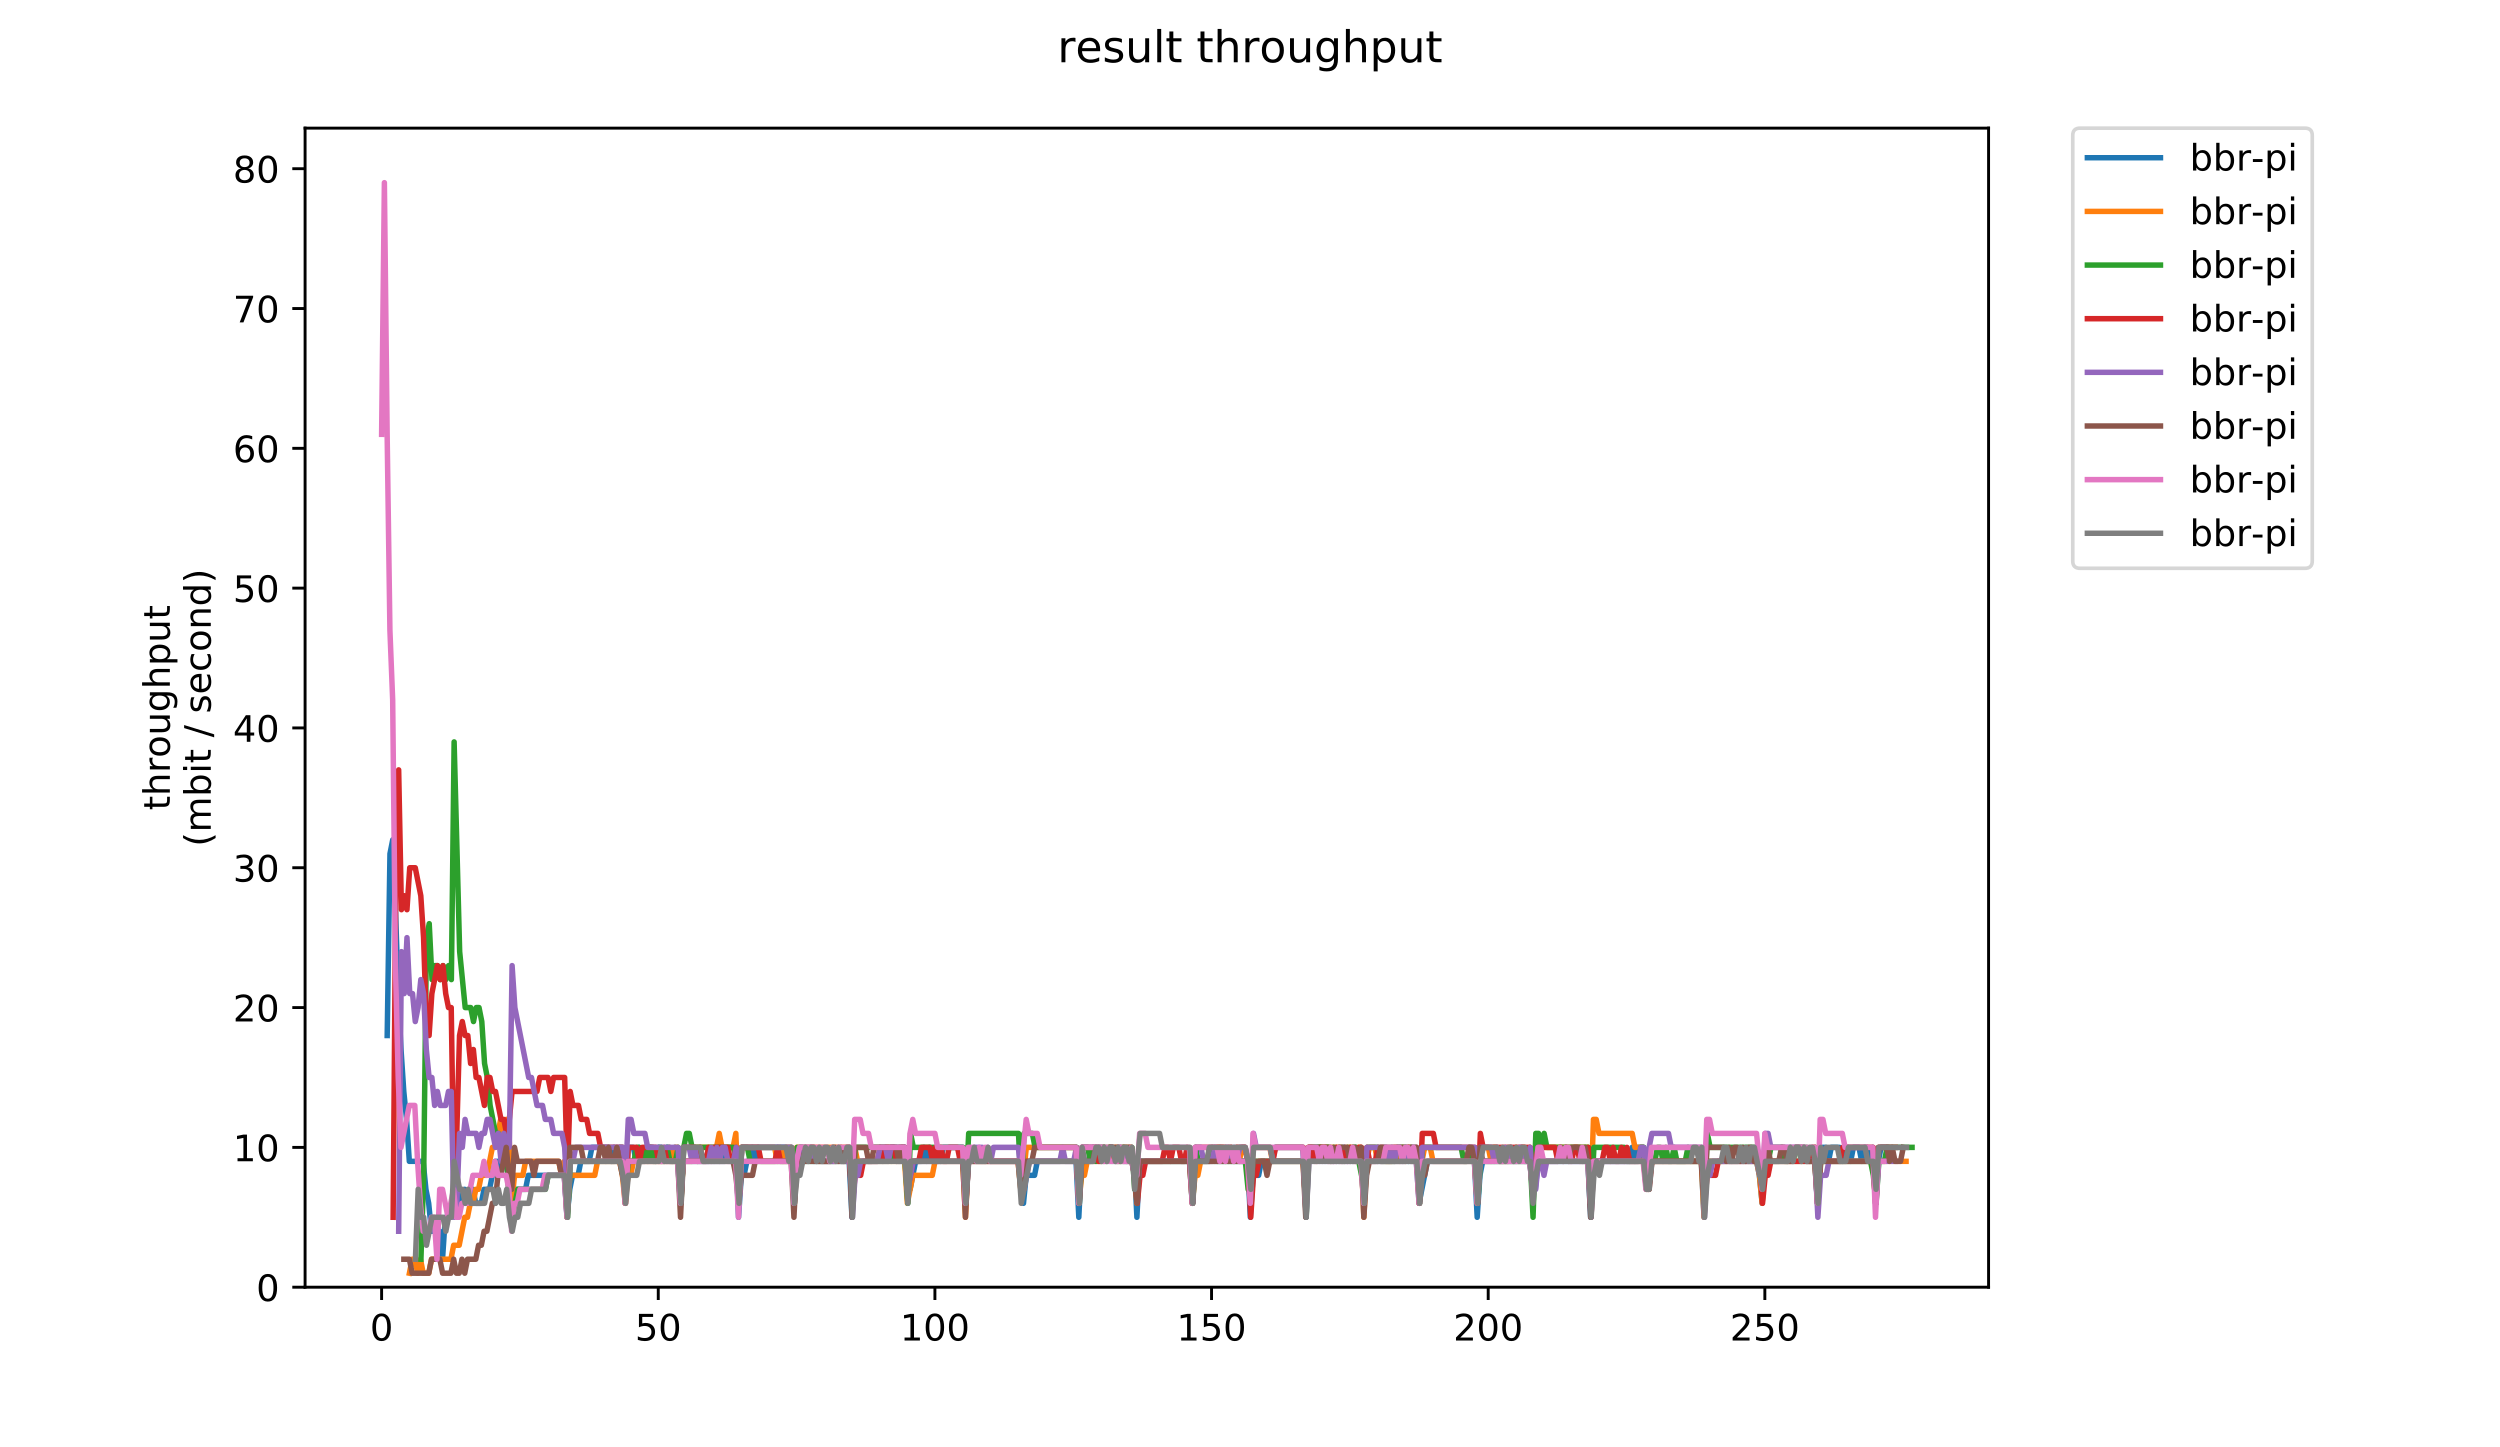 <?xml version="1.0" encoding="utf-8" standalone="no"?>
<!DOCTYPE svg PUBLIC "-//W3C//DTD SVG 1.1//EN"
  "http://www.w3.org/Graphics/SVG/1.1/DTD/svg11.dtd">
<!-- Created with matplotlib (https://matplotlib.org/) -->
<svg height="396pt" version="1.1" viewBox="0 0 684 396" width="684pt" xmlns="http://www.w3.org/2000/svg" xmlns:xlink="http://www.w3.org/1999/xlink">
 <defs>
  <style type="text/css">
*{stroke-linecap:butt;stroke-linejoin:round;}
  </style>
 </defs>
 <g id="figure_1">
  <g id="patch_1">
   <path d="M 0 396 
L 684 396 
L 684 0 
L 0 0 
z
" style="fill:#ffffff;"/>
  </g>
  <g id="axes_1">
   <g id="patch_2">
    <path d="M 83.472 352.174 
L 544.074 352.174 
L 544.074 35.062 
L 83.472 35.062 
z
" style="fill:#ffffff;"/>
   </g>
   <g id="matplotlib.axis_1">
    <g id="xtick_1">
     <g id="line2d_1">
      <defs>
       <path d="M 0 0 
L 0 3.5 
" id="m9fdf6b0bae" style="stroke:#000000;stroke-width:0.8;"/>
      </defs>
      <g>
       <use style="stroke:#000000;stroke-width:0.8;" x="104.409" xlink:href="#m9fdf6b0bae" y="352.174"/>
      </g>
     </g>
     <g id="text_1">
      <!-- 0 -->
      <defs>
       <path d="M 31.781 66.406 
Q 24.172 66.406 20.328 58.906 
Q 16.5 51.422 16.5 36.375 
Q 16.5 21.391 20.328 13.891 
Q 24.172 6.391 31.781 6.391 
Q 39.453 6.391 43.281 13.891 
Q 47.125 21.391 47.125 36.375 
Q 47.125 51.422 43.281 58.906 
Q 39.453 66.406 31.781 66.406 
z
M 31.781 74.219 
Q 44.047 74.219 50.516 64.516 
Q 56.984 54.828 56.984 36.375 
Q 56.984 17.969 50.516 8.266 
Q 44.047 -1.422 31.781 -1.422 
Q 19.531 -1.422 13.062 8.266 
Q 6.594 17.969 6.594 36.375 
Q 6.594 54.828 13.062 64.516 
Q 19.531 74.219 31.781 74.219 
z
" id="DejaVuSans-48"/>
      </defs>
      <g transform="translate(101.228 366.773)scale(0.1 -0.1)">
       <use xlink:href="#DejaVuSans-48"/>
      </g>
     </g>
    </g>
    <g id="xtick_2">
     <g id="line2d_2">
      <g>
       <use style="stroke:#000000;stroke-width:0.8;" x="180.099" xlink:href="#m9fdf6b0bae" y="352.174"/>
      </g>
     </g>
     <g id="text_2">
      <!-- 50 -->
      <defs>
       <path d="M 10.797 72.906 
L 49.516 72.906 
L 49.516 64.594 
L 19.828 64.594 
L 19.828 46.734 
Q 21.969 47.469 24.109 47.828 
Q 26.266 48.188 28.422 48.188 
Q 40.625 48.188 47.75 41.5 
Q 54.891 34.812 54.891 23.391 
Q 54.891 11.625 47.562 5.094 
Q 40.234 -1.422 26.906 -1.422 
Q 22.312 -1.422 17.547 -0.641 
Q 12.797 0.141 7.719 1.703 
L 7.719 11.625 
Q 12.109 9.234 16.797 8.062 
Q 21.484 6.891 26.703 6.891 
Q 35.156 6.891 40.078 11.328 
Q 45.016 15.766 45.016 23.391 
Q 45.016 31 40.078 35.438 
Q 35.156 39.891 26.703 39.891 
Q 22.75 39.891 18.812 39.016 
Q 14.891 38.141 10.797 36.281 
z
" id="DejaVuSans-53"/>
      </defs>
      <g transform="translate(173.737 366.773)scale(0.1 -0.1)">
       <use xlink:href="#DejaVuSans-53"/>
       <use x="63.623" xlink:href="#DejaVuSans-48"/>
      </g>
     </g>
    </g>
    <g id="xtick_3">
     <g id="line2d_3">
      <g>
       <use style="stroke:#000000;stroke-width:0.8;" x="255.79" xlink:href="#m9fdf6b0bae" y="352.174"/>
      </g>
     </g>
     <g id="text_3">
      <!-- 100 -->
      <defs>
       <path d="M 12.406 8.297 
L 28.516 8.297 
L 28.516 63.922 
L 10.984 60.406 
L 10.984 69.391 
L 28.422 72.906 
L 38.281 72.906 
L 38.281 8.297 
L 54.391 8.297 
L 54.391 0 
L 12.406 0 
z
" id="DejaVuSans-49"/>
      </defs>
      <g transform="translate(246.246 366.773)scale(0.1 -0.1)">
       <use xlink:href="#DejaVuSans-49"/>
       <use x="63.623" xlink:href="#DejaVuSans-48"/>
       <use x="127.246" xlink:href="#DejaVuSans-48"/>
      </g>
     </g>
    </g>
    <g id="xtick_4">
     <g id="line2d_4">
      <g>
       <use style="stroke:#000000;stroke-width:0.8;" x="331.48" xlink:href="#m9fdf6b0bae" y="352.174"/>
      </g>
     </g>
     <g id="text_4">
      <!-- 150 -->
      <g transform="translate(321.936 366.773)scale(0.1 -0.1)">
       <use xlink:href="#DejaVuSans-49"/>
       <use x="63.623" xlink:href="#DejaVuSans-53"/>
       <use x="127.246" xlink:href="#DejaVuSans-48"/>
      </g>
     </g>
    </g>
    <g id="xtick_5">
     <g id="line2d_5">
      <g>
       <use style="stroke:#000000;stroke-width:0.8;" x="407.171" xlink:href="#m9fdf6b0bae" y="352.174"/>
      </g>
     </g>
     <g id="text_5">
      <!-- 200 -->
      <defs>
       <path d="M 19.188 8.297 
L 53.609 8.297 
L 53.609 0 
L 7.328 0 
L 7.328 8.297 
Q 12.938 14.109 22.625 23.891 
Q 32.328 33.688 34.812 36.531 
Q 39.547 41.844 41.422 45.531 
Q 43.312 49.219 43.312 52.781 
Q 43.312 58.594 39.234 62.25 
Q 35.156 65.922 28.609 65.922 
Q 23.969 65.922 18.812 64.312 
Q 13.672 62.703 7.812 59.422 
L 7.812 69.391 
Q 13.766 71.781 18.938 73 
Q 24.125 74.219 28.422 74.219 
Q 39.75 74.219 46.484 68.547 
Q 53.219 62.891 53.219 53.422 
Q 53.219 48.922 51.531 44.891 
Q 49.859 40.875 45.406 35.406 
Q 44.188 33.984 37.641 27.219 
Q 31.109 20.453 19.188 8.297 
z
" id="DejaVuSans-50"/>
      </defs>
      <g transform="translate(397.627 366.773)scale(0.1 -0.1)">
       <use xlink:href="#DejaVuSans-50"/>
       <use x="63.623" xlink:href="#DejaVuSans-48"/>
       <use x="127.246" xlink:href="#DejaVuSans-48"/>
      </g>
     </g>
    </g>
    <g id="xtick_6">
     <g id="line2d_6">
      <g>
       <use style="stroke:#000000;stroke-width:0.8;" x="482.861" xlink:href="#m9fdf6b0bae" y="352.174"/>
      </g>
     </g>
     <g id="text_6">
      <!-- 250 -->
      <g transform="translate(473.317 366.773)scale(0.1 -0.1)">
       <use xlink:href="#DejaVuSans-50"/>
       <use x="63.623" xlink:href="#DejaVuSans-53"/>
       <use x="127.246" xlink:href="#DejaVuSans-48"/>
      </g>
     </g>
    </g>
   </g>
   <g id="matplotlib.axis_2">
    <g id="ytick_1">
     <g id="line2d_7">
      <defs>
       <path d="M 0 0 
L -3.5 0 
" id="m2f2de72c86" style="stroke:#000000;stroke-width:0.8;"/>
      </defs>
      <g>
       <use style="stroke:#000000;stroke-width:0.8;" x="83.472" xlink:href="#m2f2de72c86" y="352.174"/>
      </g>
     </g>
     <g id="text_7">
      <!-- 0 -->
      <g transform="translate(70.11 355.973)scale(0.1 -0.1)">
       <use xlink:href="#DejaVuSans-48"/>
      </g>
     </g>
    </g>
    <g id="ytick_2">
     <g id="line2d_8">
      <g>
       <use style="stroke:#000000;stroke-width:0.8;" x="83.472" xlink:href="#m2f2de72c86" y="313.922"/>
      </g>
     </g>
     <g id="text_8">
      <!-- 10 -->
      <g transform="translate(63.747 317.721)scale(0.1 -0.1)">
       <use xlink:href="#DejaVuSans-49"/>
       <use x="63.623" xlink:href="#DejaVuSans-48"/>
      </g>
     </g>
    </g>
    <g id="ytick_3">
     <g id="line2d_9">
      <g>
       <use style="stroke:#000000;stroke-width:0.8;" x="83.472" xlink:href="#m2f2de72c86" y="275.67"/>
      </g>
     </g>
     <g id="text_9">
      <!-- 20 -->
      <g transform="translate(63.747 279.469)scale(0.1 -0.1)">
       <use xlink:href="#DejaVuSans-50"/>
       <use x="63.623" xlink:href="#DejaVuSans-48"/>
      </g>
     </g>
    </g>
    <g id="ytick_4">
     <g id="line2d_10">
      <g>
       <use style="stroke:#000000;stroke-width:0.8;" x="83.472" xlink:href="#m2f2de72c86" y="237.417"/>
      </g>
     </g>
     <g id="text_10">
      <!-- 30 -->
      <defs>
       <path d="M 40.578 39.312 
Q 47.656 37.797 51.625 33 
Q 55.609 28.219 55.609 21.188 
Q 55.609 10.406 48.188 4.484 
Q 40.766 -1.422 27.094 -1.422 
Q 22.516 -1.422 17.656 -0.516 
Q 12.797 0.391 7.625 2.203 
L 7.625 11.719 
Q 11.719 9.328 16.594 8.109 
Q 21.484 6.891 26.812 6.891 
Q 36.078 6.891 40.938 10.547 
Q 45.797 14.203 45.797 21.188 
Q 45.797 27.641 41.281 31.266 
Q 36.766 34.906 28.719 34.906 
L 20.219 34.906 
L 20.219 43.016 
L 29.109 43.016 
Q 36.375 43.016 40.234 45.922 
Q 44.094 48.828 44.094 54.297 
Q 44.094 59.906 40.109 62.906 
Q 36.141 65.922 28.719 65.922 
Q 24.656 65.922 20.016 65.031 
Q 15.375 64.156 9.812 62.312 
L 9.812 71.094 
Q 15.438 72.656 20.344 73.438 
Q 25.25 74.219 29.594 74.219 
Q 40.828 74.219 47.359 69.109 
Q 53.906 64.016 53.906 55.328 
Q 53.906 49.266 50.438 45.094 
Q 46.969 40.922 40.578 39.312 
z
" id="DejaVuSans-51"/>
      </defs>
      <g transform="translate(63.747 241.216)scale(0.1 -0.1)">
       <use xlink:href="#DejaVuSans-51"/>
       <use x="63.623" xlink:href="#DejaVuSans-48"/>
      </g>
     </g>
    </g>
    <g id="ytick_5">
     <g id="line2d_11">
      <g>
       <use style="stroke:#000000;stroke-width:0.8;" x="83.472" xlink:href="#m2f2de72c86" y="199.165"/>
      </g>
     </g>
     <g id="text_11">
      <!-- 40 -->
      <defs>
       <path d="M 37.797 64.312 
L 12.891 25.391 
L 37.797 25.391 
z
M 35.203 72.906 
L 47.609 72.906 
L 47.609 25.391 
L 58.016 25.391 
L 58.016 17.188 
L 47.609 17.188 
L 47.609 0 
L 37.797 0 
L 37.797 17.188 
L 4.891 17.188 
L 4.891 26.703 
z
" id="DejaVuSans-52"/>
      </defs>
      <g transform="translate(63.747 202.964)scale(0.1 -0.1)">
       <use xlink:href="#DejaVuSans-52"/>
       <use x="63.623" xlink:href="#DejaVuSans-48"/>
      </g>
     </g>
    </g>
    <g id="ytick_6">
     <g id="line2d_12">
      <g>
       <use style="stroke:#000000;stroke-width:0.8;" x="83.472" xlink:href="#m2f2de72c86" y="160.913"/>
      </g>
     </g>
     <g id="text_12">
      <!-- 50 -->
      <g transform="translate(63.747 164.712)scale(0.1 -0.1)">
       <use xlink:href="#DejaVuSans-53"/>
       <use x="63.623" xlink:href="#DejaVuSans-48"/>
      </g>
     </g>
    </g>
    <g id="ytick_7">
     <g id="line2d_13">
      <g>
       <use style="stroke:#000000;stroke-width:0.8;" x="83.472" xlink:href="#m2f2de72c86" y="122.66"/>
      </g>
     </g>
     <g id="text_13">
      <!-- 60 -->
      <defs>
       <path d="M 33.016 40.375 
Q 26.375 40.375 22.484 35.828 
Q 18.609 31.297 18.609 23.391 
Q 18.609 15.531 22.484 10.953 
Q 26.375 6.391 33.016 6.391 
Q 39.656 6.391 43.531 10.953 
Q 47.406 15.531 47.406 23.391 
Q 47.406 31.297 43.531 35.828 
Q 39.656 40.375 33.016 40.375 
z
M 52.594 71.297 
L 52.594 62.312 
Q 48.875 64.062 45.094 64.984 
Q 41.312 65.922 37.594 65.922 
Q 27.828 65.922 22.672 59.328 
Q 17.531 52.734 16.797 39.406 
Q 19.672 43.656 24.016 45.922 
Q 28.375 48.188 33.594 48.188 
Q 44.578 48.188 50.953 41.516 
Q 57.328 34.859 57.328 23.391 
Q 57.328 12.156 50.688 5.359 
Q 44.047 -1.422 33.016 -1.422 
Q 20.359 -1.422 13.672 8.266 
Q 6.984 17.969 6.984 36.375 
Q 6.984 53.656 15.188 63.938 
Q 23.391 74.219 37.203 74.219 
Q 40.922 74.219 44.703 73.484 
Q 48.484 72.75 52.594 71.297 
z
" id="DejaVuSans-54"/>
      </defs>
      <g transform="translate(63.747 126.46)scale(0.1 -0.1)">
       <use xlink:href="#DejaVuSans-54"/>
       <use x="63.623" xlink:href="#DejaVuSans-48"/>
      </g>
     </g>
    </g>
    <g id="ytick_8">
     <g id="line2d_14">
      <g>
       <use style="stroke:#000000;stroke-width:0.8;" x="83.472" xlink:href="#m2f2de72c86" y="84.408"/>
      </g>
     </g>
     <g id="text_14">
      <!-- 70 -->
      <defs>
       <path d="M 8.203 72.906 
L 55.078 72.906 
L 55.078 68.703 
L 28.609 0 
L 18.312 0 
L 43.219 64.594 
L 8.203 64.594 
z
" id="DejaVuSans-55"/>
      </defs>
      <g transform="translate(63.747 88.207)scale(0.1 -0.1)">
       <use xlink:href="#DejaVuSans-55"/>
       <use x="63.623" xlink:href="#DejaVuSans-48"/>
      </g>
     </g>
    </g>
    <g id="ytick_9">
     <g id="line2d_15">
      <g>
       <use style="stroke:#000000;stroke-width:0.8;" x="83.472" xlink:href="#m2f2de72c86" y="46.156"/>
      </g>
     </g>
     <g id="text_15">
      <!-- 80 -->
      <defs>
       <path d="M 31.781 34.625 
Q 24.75 34.625 20.719 30.859 
Q 16.703 27.094 16.703 20.516 
Q 16.703 13.922 20.719 10.156 
Q 24.75 6.391 31.781 6.391 
Q 38.812 6.391 42.859 10.172 
Q 46.922 13.969 46.922 20.516 
Q 46.922 27.094 42.891 30.859 
Q 38.875 34.625 31.781 34.625 
z
M 21.922 38.812 
Q 15.578 40.375 12.031 44.719 
Q 8.5 49.078 8.5 55.328 
Q 8.5 64.062 14.719 69.141 
Q 20.953 74.219 31.781 74.219 
Q 42.672 74.219 48.875 69.141 
Q 55.078 64.062 55.078 55.328 
Q 55.078 49.078 51.531 44.719 
Q 48 40.375 41.703 38.812 
Q 48.828 37.156 52.797 32.312 
Q 56.781 27.484 56.781 20.516 
Q 56.781 9.906 50.312 4.234 
Q 43.844 -1.422 31.781 -1.422 
Q 19.734 -1.422 13.25 4.234 
Q 6.781 9.906 6.781 20.516 
Q 6.781 27.484 10.781 32.312 
Q 14.797 37.156 21.922 38.812 
z
M 18.312 54.391 
Q 18.312 48.734 21.844 45.562 
Q 25.391 42.391 31.781 42.391 
Q 38.141 42.391 41.719 45.562 
Q 45.312 48.734 45.312 54.391 
Q 45.312 60.062 41.719 63.234 
Q 38.141 66.406 31.781 66.406 
Q 25.391 66.406 21.844 63.234 
Q 18.312 60.062 18.312 54.391 
z
" id="DejaVuSans-56"/>
      </defs>
      <g transform="translate(63.747 49.955)scale(0.1 -0.1)">
       <use xlink:href="#DejaVuSans-56"/>
       <use x="63.623" xlink:href="#DejaVuSans-48"/>
      </g>
     </g>
    </g>
    <g id="text_16">
     <!-- throughput -->
     <defs>
      <path d="M 18.312 70.219 
L 18.312 54.688 
L 36.812 54.688 
L 36.812 47.703 
L 18.312 47.703 
L 18.312 18.016 
Q 18.312 11.328 20.141 9.422 
Q 21.969 7.516 27.594 7.516 
L 36.812 7.516 
L 36.812 0 
L 27.594 0 
Q 17.188 0 13.234 3.875 
Q 9.281 7.766 9.281 18.016 
L 9.281 47.703 
L 2.688 47.703 
L 2.688 54.688 
L 9.281 54.688 
L 9.281 70.219 
z
" id="DejaVuSans-116"/>
      <path d="M 54.891 33.016 
L 54.891 0 
L 45.906 0 
L 45.906 32.719 
Q 45.906 40.484 42.875 44.328 
Q 39.844 48.188 33.797 48.188 
Q 26.516 48.188 22.312 43.547 
Q 18.109 38.922 18.109 30.906 
L 18.109 0 
L 9.078 0 
L 9.078 75.984 
L 18.109 75.984 
L 18.109 46.188 
Q 21.344 51.125 25.703 53.562 
Q 30.078 56 35.797 56 
Q 45.219 56 50.047 50.172 
Q 54.891 44.344 54.891 33.016 
z
" id="DejaVuSans-104"/>
      <path d="M 41.109 46.297 
Q 39.594 47.172 37.812 47.578 
Q 36.031 48 33.891 48 
Q 26.266 48 22.188 43.047 
Q 18.109 38.094 18.109 28.812 
L 18.109 0 
L 9.078 0 
L 9.078 54.688 
L 18.109 54.688 
L 18.109 46.188 
Q 20.953 51.172 25.484 53.578 
Q 30.031 56 36.531 56 
Q 37.453 56 38.578 55.875 
Q 39.703 55.766 41.062 55.516 
z
" id="DejaVuSans-114"/>
      <path d="M 30.609 48.391 
Q 23.391 48.391 19.188 42.75 
Q 14.984 37.109 14.984 27.297 
Q 14.984 17.484 19.156 11.844 
Q 23.344 6.203 30.609 6.203 
Q 37.797 6.203 41.984 11.859 
Q 46.188 17.531 46.188 27.297 
Q 46.188 37.016 41.984 42.703 
Q 37.797 48.391 30.609 48.391 
z
M 30.609 56 
Q 42.328 56 49.016 48.375 
Q 55.719 40.766 55.719 27.297 
Q 55.719 13.875 49.016 6.219 
Q 42.328 -1.422 30.609 -1.422 
Q 18.844 -1.422 12.172 6.219 
Q 5.516 13.875 5.516 27.297 
Q 5.516 40.766 12.172 48.375 
Q 18.844 56 30.609 56 
z
" id="DejaVuSans-111"/>
      <path d="M 8.5 21.578 
L 8.5 54.688 
L 17.484 54.688 
L 17.484 21.922 
Q 17.484 14.156 20.5 10.266 
Q 23.531 6.391 29.594 6.391 
Q 36.859 6.391 41.078 11.031 
Q 45.312 15.672 45.312 23.688 
L 45.312 54.688 
L 54.297 54.688 
L 54.297 0 
L 45.312 0 
L 45.312 8.406 
Q 42.047 3.422 37.719 1 
Q 33.406 -1.422 27.688 -1.422 
Q 18.266 -1.422 13.375 4.438 
Q 8.5 10.297 8.5 21.578 
z
M 31.109 56 
z
" id="DejaVuSans-117"/>
      <path d="M 45.406 27.984 
Q 45.406 37.75 41.375 43.109 
Q 37.359 48.484 30.078 48.484 
Q 22.859 48.484 18.828 43.109 
Q 14.797 37.75 14.797 27.984 
Q 14.797 18.266 18.828 12.891 
Q 22.859 7.516 30.078 7.516 
Q 37.359 7.516 41.375 12.891 
Q 45.406 18.266 45.406 27.984 
z
M 54.391 6.781 
Q 54.391 -7.172 48.188 -13.984 
Q 42 -20.797 29.203 -20.797 
Q 24.469 -20.797 20.266 -20.094 
Q 16.062 -19.391 12.109 -17.922 
L 12.109 -9.188 
Q 16.062 -11.328 19.922 -12.344 
Q 23.781 -13.375 27.781 -13.375 
Q 36.625 -13.375 41.016 -8.766 
Q 45.406 -4.156 45.406 5.172 
L 45.406 9.625 
Q 42.625 4.781 38.281 2.391 
Q 33.938 0 27.875 0 
Q 17.828 0 11.672 7.656 
Q 5.516 15.328 5.516 27.984 
Q 5.516 40.672 11.672 48.328 
Q 17.828 56 27.875 56 
Q 33.938 56 38.281 53.609 
Q 42.625 51.219 45.406 46.391 
L 45.406 54.688 
L 54.391 54.688 
z
" id="DejaVuSans-103"/>
      <path d="M 18.109 8.203 
L 18.109 -20.797 
L 9.078 -20.797 
L 9.078 54.688 
L 18.109 54.688 
L 18.109 46.391 
Q 20.953 51.266 25.266 53.625 
Q 29.594 56 35.594 56 
Q 45.562 56 51.781 48.094 
Q 58.016 40.188 58.016 27.297 
Q 58.016 14.406 51.781 6.484 
Q 45.562 -1.422 35.594 -1.422 
Q 29.594 -1.422 25.266 0.953 
Q 20.953 3.328 18.109 8.203 
z
M 48.688 27.297 
Q 48.688 37.203 44.609 42.844 
Q 40.531 48.484 33.406 48.484 
Q 26.266 48.484 22.188 42.844 
Q 18.109 37.203 18.109 27.297 
Q 18.109 17.391 22.188 11.75 
Q 26.266 6.109 33.406 6.109 
Q 40.531 6.109 44.609 11.75 
Q 48.688 17.391 48.688 27.297 
z
" id="DejaVuSans-112"/>
     </defs>
     <g transform="translate(46.47 221.675)rotate(-90)scale(0.1 -0.1)">
      <use xlink:href="#DejaVuSans-116"/>
      <use x="39.209" xlink:href="#DejaVuSans-104"/>
      <use x="102.588" xlink:href="#DejaVuSans-114"/>
      <use x="143.67" xlink:href="#DejaVuSans-111"/>
      <use x="204.852" xlink:href="#DejaVuSans-117"/>
      <use x="268.23" xlink:href="#DejaVuSans-103"/>
      <use x="331.707" xlink:href="#DejaVuSans-104"/>
      <use x="395.086" xlink:href="#DejaVuSans-112"/>
      <use x="458.562" xlink:href="#DejaVuSans-117"/>
      <use x="521.941" xlink:href="#DejaVuSans-116"/>
     </g>
     <!-- (mbit / second) -->
     <defs>
      <path d="M 31 75.875 
Q 24.469 64.656 21.281 53.656 
Q 18.109 42.672 18.109 31.391 
Q 18.109 20.125 21.312 9.062 
Q 24.516 -2 31 -13.188 
L 23.188 -13.188 
Q 15.875 -1.703 12.234 9.375 
Q 8.594 20.453 8.594 31.391 
Q 8.594 42.281 12.203 53.312 
Q 15.828 64.359 23.188 75.875 
z
" id="DejaVuSans-40"/>
      <path d="M 52 44.188 
Q 55.375 50.25 60.062 53.125 
Q 64.75 56 71.094 56 
Q 79.641 56 84.281 50.016 
Q 88.922 44.047 88.922 33.016 
L 88.922 0 
L 79.891 0 
L 79.891 32.719 
Q 79.891 40.578 77.094 44.375 
Q 74.312 48.188 68.609 48.188 
Q 61.625 48.188 57.562 43.547 
Q 53.516 38.922 53.516 30.906 
L 53.516 0 
L 44.484 0 
L 44.484 32.719 
Q 44.484 40.625 41.703 44.406 
Q 38.922 48.188 33.109 48.188 
Q 26.219 48.188 22.156 43.531 
Q 18.109 38.875 18.109 30.906 
L 18.109 0 
L 9.078 0 
L 9.078 54.688 
L 18.109 54.688 
L 18.109 46.188 
Q 21.188 51.219 25.484 53.609 
Q 29.781 56 35.688 56 
Q 41.656 56 45.828 52.969 
Q 50 49.953 52 44.188 
z
" id="DejaVuSans-109"/>
      <path d="M 48.688 27.297 
Q 48.688 37.203 44.609 42.844 
Q 40.531 48.484 33.406 48.484 
Q 26.266 48.484 22.188 42.844 
Q 18.109 37.203 18.109 27.297 
Q 18.109 17.391 22.188 11.75 
Q 26.266 6.109 33.406 6.109 
Q 40.531 6.109 44.609 11.75 
Q 48.688 17.391 48.688 27.297 
z
M 18.109 46.391 
Q 20.953 51.266 25.266 53.625 
Q 29.594 56 35.594 56 
Q 45.562 56 51.781 48.094 
Q 58.016 40.188 58.016 27.297 
Q 58.016 14.406 51.781 6.484 
Q 45.562 -1.422 35.594 -1.422 
Q 29.594 -1.422 25.266 0.953 
Q 20.953 3.328 18.109 8.203 
L 18.109 0 
L 9.078 0 
L 9.078 75.984 
L 18.109 75.984 
z
" id="DejaVuSans-98"/>
      <path d="M 9.422 54.688 
L 18.406 54.688 
L 18.406 0 
L 9.422 0 
z
M 9.422 75.984 
L 18.406 75.984 
L 18.406 64.594 
L 9.422 64.594 
z
" id="DejaVuSans-105"/>
      <path id="DejaVuSans-32"/>
      <path d="M 25.391 72.906 
L 33.688 72.906 
L 8.297 -9.281 
L 0 -9.281 
z
" id="DejaVuSans-47"/>
      <path d="M 44.281 53.078 
L 44.281 44.578 
Q 40.484 46.531 36.375 47.5 
Q 32.281 48.484 27.875 48.484 
Q 21.188 48.484 17.844 46.438 
Q 14.5 44.391 14.5 40.281 
Q 14.5 37.156 16.891 35.375 
Q 19.281 33.594 26.516 31.984 
L 29.594 31.297 
Q 39.156 29.25 43.188 25.516 
Q 47.219 21.781 47.219 15.094 
Q 47.219 7.469 41.188 3.016 
Q 35.156 -1.422 24.609 -1.422 
Q 20.219 -1.422 15.453 -0.562 
Q 10.688 0.297 5.422 2 
L 5.422 11.281 
Q 10.406 8.688 15.234 7.391 
Q 20.062 6.109 24.812 6.109 
Q 31.156 6.109 34.562 8.281 
Q 37.984 10.453 37.984 14.406 
Q 37.984 18.062 35.516 20.016 
Q 33.062 21.969 24.703 23.781 
L 21.578 24.516 
Q 13.234 26.266 9.516 29.906 
Q 5.812 33.547 5.812 39.891 
Q 5.812 47.609 11.281 51.797 
Q 16.75 56 26.812 56 
Q 31.781 56 36.172 55.266 
Q 40.578 54.547 44.281 53.078 
z
" id="DejaVuSans-115"/>
      <path d="M 56.203 29.594 
L 56.203 25.203 
L 14.891 25.203 
Q 15.484 15.922 20.484 11.062 
Q 25.484 6.203 34.422 6.203 
Q 39.594 6.203 44.453 7.469 
Q 49.312 8.734 54.109 11.281 
L 54.109 2.781 
Q 49.266 0.734 44.188 -0.344 
Q 39.109 -1.422 33.891 -1.422 
Q 20.797 -1.422 13.156 6.188 
Q 5.516 13.812 5.516 26.812 
Q 5.516 40.234 12.766 48.109 
Q 20.016 56 32.328 56 
Q 43.359 56 49.781 48.891 
Q 56.203 41.797 56.203 29.594 
z
M 47.219 32.234 
Q 47.125 39.594 43.094 43.984 
Q 39.062 48.391 32.422 48.391 
Q 24.906 48.391 20.391 44.141 
Q 15.875 39.891 15.188 32.172 
z
" id="DejaVuSans-101"/>
      <path d="M 48.781 52.594 
L 48.781 44.188 
Q 44.969 46.297 41.141 47.344 
Q 37.312 48.391 33.406 48.391 
Q 24.656 48.391 19.812 42.844 
Q 14.984 37.312 14.984 27.297 
Q 14.984 17.281 19.812 11.734 
Q 24.656 6.203 33.406 6.203 
Q 37.312 6.203 41.141 7.25 
Q 44.969 8.297 48.781 10.406 
L 48.781 2.094 
Q 45.016 0.344 40.984 -0.531 
Q 36.969 -1.422 32.422 -1.422 
Q 20.062 -1.422 12.781 6.344 
Q 5.516 14.109 5.516 27.297 
Q 5.516 40.672 12.859 48.328 
Q 20.219 56 33.016 56 
Q 37.156 56 41.109 55.141 
Q 45.062 54.297 48.781 52.594 
z
" id="DejaVuSans-99"/>
      <path d="M 54.891 33.016 
L 54.891 0 
L 45.906 0 
L 45.906 32.719 
Q 45.906 40.484 42.875 44.328 
Q 39.844 48.188 33.797 48.188 
Q 26.516 48.188 22.312 43.547 
Q 18.109 38.922 18.109 30.906 
L 18.109 0 
L 9.078 0 
L 9.078 54.688 
L 18.109 54.688 
L 18.109 46.188 
Q 21.344 51.125 25.703 53.562 
Q 30.078 56 35.797 56 
Q 45.219 56 50.047 50.172 
Q 54.891 44.344 54.891 33.016 
z
" id="DejaVuSans-110"/>
      <path d="M 45.406 46.391 
L 45.406 75.984 
L 54.391 75.984 
L 54.391 0 
L 45.406 0 
L 45.406 8.203 
Q 42.578 3.328 38.25 0.953 
Q 33.938 -1.422 27.875 -1.422 
Q 17.969 -1.422 11.734 6.484 
Q 5.516 14.406 5.516 27.297 
Q 5.516 40.188 11.734 48.094 
Q 17.969 56 27.875 56 
Q 33.938 56 38.25 53.625 
Q 42.578 51.266 45.406 46.391 
z
M 14.797 27.297 
Q 14.797 17.391 18.875 11.75 
Q 22.953 6.109 30.078 6.109 
Q 37.203 6.109 41.297 11.75 
Q 45.406 17.391 45.406 27.297 
Q 45.406 37.203 41.297 42.844 
Q 37.203 48.484 30.078 48.484 
Q 22.953 48.484 18.875 42.844 
Q 14.797 37.203 14.797 27.297 
z
" id="DejaVuSans-100"/>
      <path d="M 8.016 75.875 
L 15.828 75.875 
Q 23.141 64.359 26.781 53.312 
Q 30.422 42.281 30.422 31.391 
Q 30.422 20.453 26.781 9.375 
Q 23.141 -1.703 15.828 -13.188 
L 8.016 -13.188 
Q 14.5 -2 17.703 9.062 
Q 20.906 20.125 20.906 31.391 
Q 20.906 42.672 17.703 53.656 
Q 14.5 64.656 8.016 75.875 
z
" id="DejaVuSans-41"/>
     </defs>
     <g transform="translate(57.668 231.609)rotate(-90)scale(0.1 -0.1)">
      <use xlink:href="#DejaVuSans-40"/>
      <use x="39.014" xlink:href="#DejaVuSans-109"/>
      <use x="136.426" xlink:href="#DejaVuSans-98"/>
      <use x="199.902" xlink:href="#DejaVuSans-105"/>
      <use x="227.686" xlink:href="#DejaVuSans-116"/>
      <use x="266.895" xlink:href="#DejaVuSans-32"/>
      <use x="298.682" xlink:href="#DejaVuSans-47"/>
      <use x="332.373" xlink:href="#DejaVuSans-32"/>
      <use x="364.16" xlink:href="#DejaVuSans-115"/>
      <use x="416.26" xlink:href="#DejaVuSans-101"/>
      <use x="477.783" xlink:href="#DejaVuSans-99"/>
      <use x="532.764" xlink:href="#DejaVuSans-111"/>
      <use x="593.945" xlink:href="#DejaVuSans-110"/>
      <use x="657.324" xlink:href="#DejaVuSans-100"/>
      <use x="720.801" xlink:href="#DejaVuSans-41"/>
     </g>
    </g>
   </g>
   <g id="line2d_16">
    <path clip-path="url(#p650d71c526)" d="M 105.936 283.32 
L 106.693 233.592 
L 107.45 229.767 
L 108.207 248.893 
L 108.964 271.844 
L 109.721 287.145 
L 110.478 298.621 
L 111.235 306.271 
L 111.991 317.747 
L 115.776 317.747 
L 116.533 325.398 
L 117.29 329.223 
L 118.047 336.873 
L 120.317 336.873 
L 121.074 344.524 
L 121.831 333.048 
L 123.345 333.048 
L 124.102 325.398 
L 124.859 321.572 
L 125.616 329.223 
L 126.373 329.223 
L 127.13 325.398 
L 127.886 329.223 
L 128.643 325.398 
L 129.4 325.398 
L 130.157 329.223 
L 131.671 329.223 
L 132.428 325.398 
L 133.942 325.398 
L 135.455 317.747 
L 136.212 317.747 
L 136.969 321.572 
L 137.726 317.747 
L 139.24 317.747 
L 139.997 333.048 
L 140.754 325.398 
L 143.781 325.398 
L 144.538 321.572 
L 154.378 321.572 
L 155.135 333.048 
L 155.892 325.398 
L 156.649 321.572 
L 158.163 321.572 
L 158.92 317.747 
L 161.19 317.747 
L 161.947 313.922 
L 166.489 313.922 
L 167.245 317.747 
L 168.002 313.922 
L 168.759 317.747 
L 169.516 313.922 
L 170.273 313.922 
L 171.03 329.223 
L 171.787 313.922 
L 173.301 313.922 
L 174.058 317.747 
L 174.815 313.922 
L 175.571 317.747 
L 176.328 317.747 
L 177.085 313.922 
L 178.599 313.922 
L 179.356 317.747 
L 180.113 313.922 
L 180.87 313.922 
L 181.627 317.747 
L 182.384 313.922 
L 183.14 313.922 
L 183.897 317.747 
L 184.654 313.922 
L 185.411 317.747 
L 186.168 329.223 
L 186.925 317.747 
L 198.279 317.747 
L 199.035 313.922 
L 201.306 313.922 
L 202.063 333.048 
L 202.82 321.572 
L 203.577 321.572 
L 204.334 317.747 
L 205.091 317.747 
L 205.848 313.922 
L 206.605 317.747 
L 207.361 313.922 
L 216.444 313.922 
L 217.201 325.398 
L 217.958 321.572 
L 218.715 313.922 
L 219.472 313.922 
L 220.229 317.747 
L 232.339 317.747 
L 233.096 333.048 
L 233.853 317.747 
L 242.936 317.747 
L 243.693 313.922 
L 244.45 313.922 
L 245.207 317.747 
L 246.72 317.747 
L 247.477 313.922 
L 248.234 325.398 
L 248.991 325.398 
L 250.505 317.747 
L 252.019 317.747 
L 252.776 313.922 
L 253.533 317.747 
L 254.29 313.922 
L 255.046 317.747 
L 255.803 317.747 
L 256.56 313.922 
L 257.317 317.747 
L 258.074 313.922 
L 263.372 313.922 
L 264.129 329.223 
L 264.886 317.747 
L 278.51 317.747 
L 279.267 321.572 
L 280.024 329.223 
L 280.781 321.572 
L 283.052 321.572 
L 283.809 317.747 
L 294.405 317.747 
L 295.162 333.048 
L 295.919 317.747 
L 310.3 317.747 
L 311.057 333.048 
L 311.814 317.747 
L 325.439 317.747 
L 326.195 329.223 
L 326.952 317.747 
L 341.334 317.747 
L 342.09 333.048 
L 342.847 321.572 
L 344.361 321.572 
L 345.118 317.747 
L 348.146 317.747 
L 348.903 313.922 
L 356.472 313.922 
L 357.229 329.223 
L 357.985 317.747 
L 358.742 313.922 
L 361.77 313.922 
L 362.527 317.747 
L 363.284 313.922 
L 364.041 313.922 
L 364.798 317.747 
L 365.554 313.922 
L 366.311 317.747 
L 367.068 313.922 
L 367.825 313.922 
L 368.582 317.747 
L 369.339 313.922 
L 370.096 317.747 
L 370.853 313.922 
L 371.61 317.747 
L 372.367 317.747 
L 373.124 329.223 
L 373.88 317.747 
L 387.505 317.747 
L 388.262 329.223 
L 390.532 317.747 
L 403.4 317.747 
L 404.157 333.048 
L 404.914 321.572 
L 405.67 317.747 
L 418.538 317.747 
L 419.295 325.398 
L 420.052 325.398 
L 420.809 317.747 
L 434.433 317.747 
L 435.19 333.048 
L 435.947 317.747 
L 445.786 317.747 
L 446.543 313.922 
L 447.3 317.747 
L 448.057 313.922 
L 449.571 313.922 
L 450.328 317.747 
L 451.085 325.398 
L 451.842 317.747 
L 465.466 317.747 
L 466.223 333.048 
L 466.98 317.747 
L 480.604 317.747 
L 481.361 321.572 
L 482.118 329.223 
L 482.875 317.747 
L 496.499 317.747 
L 497.256 329.223 
L 498.013 313.922 
L 499.527 313.922 
L 500.283 317.747 
L 501.04 313.922 
L 503.311 313.922 
L 504.068 317.747 
L 504.825 313.922 
L 505.582 313.922 
L 506.339 317.747 
L 507.096 313.922 
L 508.609 313.922 
L 509.366 317.747 
L 510.123 313.922 
L 510.88 313.922 
L 511.637 317.747 
L 512.394 313.922 
L 513.151 329.223 
L 513.908 317.747 
L 514.665 313.922 
L 516.178 313.922 
L 516.178 313.922 
" style="fill:none;stroke:#1f77b4;stroke-linecap:square;stroke-width:1.5;"/>
   </g>
   <g id="line2d_17">
    <path clip-path="url(#p650d71c526)" d="M 112.011 348.349 
L 112.768 344.524 
L 113.525 344.524 
L 114.282 348.349 
L 115.039 344.524 
L 115.796 348.349 
L 117.309 348.349 
L 118.066 344.524 
L 123.365 344.524 
L 124.122 340.698 
L 125.635 340.698 
L 127.149 333.048 
L 127.906 333.048 
L 128.663 329.223 
L 129.42 329.223 
L 130.177 325.398 
L 130.934 325.398 
L 131.691 321.572 
L 133.204 321.572 
L 134.718 313.922 
L 135.475 313.922 
L 136.989 306.271 
L 137.746 310.097 
L 138.503 306.271 
L 139.26 310.097 
L 140.017 329.223 
L 140.774 321.572 
L 143.044 321.572 
L 143.801 317.747 
L 152.884 317.747 
L 153.641 321.572 
L 154.398 317.747 
L 155.155 333.048 
L 155.912 321.572 
L 162.724 321.572 
L 163.481 317.747 
L 169.536 317.747 
L 170.293 321.572 
L 171.05 329.223 
L 171.807 321.572 
L 172.563 321.572 
L 173.32 317.747 
L 182.403 317.747 
L 183.16 313.922 
L 183.917 317.747 
L 184.674 313.922 
L 185.431 313.922 
L 186.188 329.223 
L 186.945 317.747 
L 189.215 317.747 
L 189.972 313.922 
L 196.028 313.922 
L 196.784 310.097 
L 197.541 313.922 
L 200.569 313.922 
L 201.326 310.097 
L 202.083 329.223 
L 202.84 313.922 
L 211.923 313.922 
L 212.679 317.747 
L 213.436 313.922 
L 214.193 317.747 
L 214.95 313.922 
L 216.464 313.922 
L 217.221 329.223 
L 217.978 313.922 
L 232.359 313.922 
L 233.116 329.223 
L 233.873 313.922 
L 234.63 317.747 
L 247.497 317.747 
L 248.254 329.223 
L 249.768 321.572 
L 255.066 321.572 
L 255.823 317.747 
L 263.392 317.747 
L 264.149 333.048 
L 264.906 317.747 
L 278.53 317.747 
L 279.287 325.398 
L 280.044 321.572 
L 280.801 313.922 
L 294.425 313.922 
L 295.182 329.223 
L 295.939 321.572 
L 296.696 321.572 
L 297.453 317.747 
L 301.237 317.747 
L 301.994 313.922 
L 302.751 317.747 
L 303.508 313.922 
L 304.265 317.747 
L 305.022 313.922 
L 305.779 313.922 
L 306.536 317.747 
L 307.293 313.922 
L 309.563 313.922 
L 311.077 329.223 
L 311.834 317.747 
L 325.458 317.747 
L 326.215 329.223 
L 326.972 321.572 
L 327.729 321.572 
L 328.486 317.747 
L 332.27 317.747 
L 333.027 313.922 
L 334.541 313.922 
L 335.298 317.747 
L 336.055 313.922 
L 336.812 313.922 
L 337.569 317.747 
L 338.326 313.922 
L 339.082 317.747 
L 339.839 313.922 
L 340.596 313.922 
L 341.353 317.747 
L 342.11 325.398 
L 342.867 313.922 
L 347.408 313.922 
L 348.165 317.747 
L 356.491 317.747 
L 357.248 329.223 
L 358.005 313.922 
L 359.519 313.922 
L 360.276 317.747 
L 361.033 313.922 
L 367.088 313.922 
L 367.845 317.747 
L 368.602 313.922 
L 370.116 313.922 
L 370.872 317.747 
L 371.629 313.922 
L 372.386 313.922 
L 373.143 333.048 
L 373.9 317.747 
L 374.657 313.922 
L 376.171 313.922 
L 376.928 317.747 
L 377.685 313.922 
L 378.442 313.922 
L 379.198 317.747 
L 380.712 317.747 
L 381.469 313.922 
L 382.226 313.922 
L 382.983 317.747 
L 383.74 313.922 
L 384.497 317.747 
L 385.254 313.922 
L 386.011 313.922 
L 386.767 317.747 
L 387.524 313.922 
L 388.281 329.223 
L 389.038 317.747 
L 389.795 313.922 
L 391.309 313.922 
L 392.066 317.747 
L 403.419 317.747 
L 404.176 329.223 
L 404.933 313.922 
L 407.204 313.922 
L 407.961 317.747 
L 408.718 313.922 
L 409.475 313.922 
L 410.232 317.747 
L 412.502 317.747 
L 413.259 313.922 
L 414.016 317.747 
L 414.773 313.922 
L 415.53 317.747 
L 416.287 313.922 
L 417.044 313.922 
L 417.801 317.747 
L 418.557 313.922 
L 419.314 325.398 
L 420.071 317.747 
L 420.828 313.922 
L 434.452 313.922 
L 435.209 329.223 
L 435.966 306.271 
L 436.723 306.271 
L 437.48 310.097 
L 446.563 310.097 
L 447.32 313.922 
L 449.591 313.922 
L 450.347 321.572 
L 451.104 325.398 
L 451.861 317.747 
L 465.486 317.747 
L 466.242 333.048 
L 466.999 317.747 
L 480.624 317.747 
L 481.381 321.572 
L 482.137 329.223 
L 482.894 317.747 
L 496.519 317.747 
L 497.276 329.223 
L 498.032 317.747 
L 512.414 317.747 
L 513.171 329.223 
L 513.927 317.747 
L 521.497 317.747 
L 521.497 317.747 
" style="fill:none;stroke:#ff7f0e;stroke-linecap:square;stroke-width:1.5;"/>
   </g>
   <g id="line2d_18">
    <path clip-path="url(#p650d71c526)" d="M 115.166 344.524 
L 115.923 321.572 
L 116.68 256.543 
L 117.437 252.718 
L 118.194 268.019 
L 118.95 264.194 
L 119.707 264.194 
L 120.464 268.019 
L 121.221 264.194 
L 121.978 268.019 
L 122.735 264.194 
L 123.492 268.019 
L 124.249 202.99 
L 125.763 260.369 
L 127.276 275.67 
L 128.79 275.67 
L 129.547 279.495 
L 130.304 275.67 
L 131.061 275.67 
L 131.818 279.495 
L 132.575 290.97 
L 133.332 294.796 
L 134.089 302.446 
L 135.602 310.097 
L 136.359 310.097 
L 137.873 317.747 
L 138.63 317.747 
L 139.387 329.223 
L 140.144 333.048 
L 141.658 325.398 
L 149.227 325.398 
L 149.984 321.572 
L 154.525 321.572 
L 155.282 333.048 
L 156.039 317.747 
L 169.663 317.747 
L 171.177 325.398 
L 171.934 317.747 
L 173.448 317.747 
L 174.204 313.922 
L 174.961 313.922 
L 175.718 317.747 
L 176.475 313.922 
L 177.232 317.747 
L 177.989 313.922 
L 178.746 317.747 
L 179.503 317.747 
L 180.26 313.922 
L 181.017 317.747 
L 181.774 317.747 
L 182.53 313.922 
L 183.287 317.747 
L 184.801 317.747 
L 185.558 313.922 
L 186.315 329.223 
L 187.072 313.922 
L 187.829 310.097 
L 188.586 310.097 
L 189.343 313.922 
L 200.696 313.922 
L 201.453 317.747 
L 202.21 325.398 
L 202.967 313.922 
L 204.481 313.922 
L 205.238 317.747 
L 216.591 317.747 
L 217.348 329.223 
L 218.105 313.922 
L 218.862 317.747 
L 232.486 317.747 
L 233.243 325.398 
L 234 313.922 
L 243.083 313.922 
L 243.84 317.747 
L 244.597 313.922 
L 246.867 313.922 
L 247.624 317.747 
L 248.381 329.223 
L 249.138 310.097 
L 249.895 313.922 
L 263.519 313.922 
L 264.276 325.398 
L 265.033 310.097 
L 278.657 310.097 
L 279.414 325.398 
L 280.171 310.097 
L 282.442 310.097 
L 283.199 313.922 
L 294.552 313.922 
L 295.309 329.223 
L 296.066 313.922 
L 297.58 313.922 
L 298.337 317.747 
L 299.094 313.922 
L 299.851 317.747 
L 300.608 313.922 
L 301.364 317.747 
L 302.121 313.922 
L 302.878 317.747 
L 303.635 313.922 
L 304.392 313.922 
L 305.149 317.747 
L 306.663 317.747 
L 307.42 313.922 
L 308.177 317.747 
L 308.933 317.747 
L 309.69 313.922 
L 310.447 325.398 
L 311.961 317.747 
L 325.585 317.747 
L 326.342 329.223 
L 327.099 313.922 
L 327.856 317.747 
L 330.884 317.747 
L 331.641 313.922 
L 332.398 317.747 
L 340.723 317.747 
L 341.48 325.398 
L 342.237 325.398 
L 342.994 317.747 
L 356.618 317.747 
L 357.375 333.048 
L 358.132 313.922 
L 363.431 313.922 
L 364.188 317.747 
L 364.944 313.922 
L 365.701 317.747 
L 366.458 313.922 
L 367.215 317.747 
L 367.972 317.747 
L 368.729 313.922 
L 369.486 317.747 
L 370.243 313.922 
L 371 313.922 
L 373.27 325.398 
L 374.027 313.922 
L 377.055 313.922 
L 377.812 317.747 
L 381.596 317.747 
L 382.353 313.922 
L 384.624 313.922 
L 385.381 317.747 
L 386.138 313.922 
L 386.895 317.747 
L 387.652 317.747 
L 388.408 329.223 
L 389.165 313.922 
L 399.762 313.922 
L 400.519 317.747 
L 401.276 317.747 
L 402.033 313.922 
L 402.79 317.747 
L 403.547 317.747 
L 404.303 329.223 
L 405.06 317.747 
L 418.685 317.747 
L 419.442 333.048 
L 420.198 310.097 
L 420.955 310.097 
L 421.712 313.922 
L 422.469 310.097 
L 423.226 313.922 
L 434.58 313.922 
L 435.337 329.223 
L 436.093 313.922 
L 444.419 313.922 
L 445.176 317.747 
L 448.204 317.747 
L 448.961 313.922 
L 449.718 313.922 
L 450.475 325.398 
L 451.988 317.747 
L 452.745 317.747 
L 453.502 313.922 
L 454.259 313.922 
L 455.016 317.747 
L 455.773 313.922 
L 456.53 317.747 
L 457.287 317.747 
L 458.044 313.922 
L 458.801 317.747 
L 461.071 317.747 
L 461.828 313.922 
L 462.585 317.747 
L 465.613 317.747 
L 466.37 329.223 
L 467.127 310.097 
L 467.883 313.922 
L 480.751 313.922 
L 481.508 321.572 
L 482.265 321.572 
L 483.022 317.747 
L 483.778 317.747 
L 484.535 313.922 
L 487.563 313.922 
L 488.32 317.747 
L 489.077 317.747 
L 489.834 313.922 
L 490.591 317.747 
L 491.347 313.922 
L 492.104 313.922 
L 492.861 317.747 
L 493.618 313.922 
L 494.375 313.922 
L 495.132 317.747 
L 495.889 317.747 
L 496.646 313.922 
L 497.403 329.223 
L 498.16 317.747 
L 511.784 317.747 
L 512.541 321.572 
L 513.298 329.223 
L 514.055 317.747 
L 515.568 317.747 
L 516.325 313.922 
L 523.137 313.922 
L 523.137 313.922 
" style="fill:none;stroke:#2ca02c;stroke-linecap:square;stroke-width:1.5;"/>
   </g>
   <g id="line2d_19">
    <path clip-path="url(#p650d71c526)" d="M 107.561 333.048 
L 108.317 237.417 
L 109.074 210.641 
L 109.831 248.893 
L 110.588 245.068 
L 111.345 248.893 
L 112.102 237.417 
L 113.616 237.417 
L 115.13 245.068 
L 115.886 256.543 
L 116.643 279.495 
L 117.4 283.32 
L 118.157 271.844 
L 119.671 264.194 
L 120.428 268.019 
L 121.185 264.194 
L 121.942 271.844 
L 122.699 275.67 
L 123.456 275.67 
L 124.212 325.398 
L 124.969 310.097 
L 125.726 283.32 
L 126.483 279.495 
L 127.24 283.32 
L 127.997 283.32 
L 128.754 290.97 
L 129.511 287.145 
L 130.268 294.796 
L 131.025 294.796 
L 132.538 302.446 
L 133.295 294.796 
L 134.052 294.796 
L 134.809 298.621 
L 135.566 298.621 
L 137.08 306.271 
L 137.837 306.271 
L 138.594 310.097 
L 139.351 306.271 
L 140.107 298.621 
L 146.92 298.621 
L 147.676 294.796 
L 149.947 294.796 
L 150.704 298.621 
L 151.461 294.796 
L 154.489 294.796 
L 155.246 321.572 
L 156.002 298.621 
L 156.759 302.446 
L 158.273 302.446 
L 159.03 306.271 
L 160.544 306.271 
L 161.301 310.097 
L 163.571 310.097 
L 164.328 313.922 
L 170.384 313.922 
L 171.141 329.223 
L 171.897 313.922 
L 174.168 313.922 
L 174.925 317.747 
L 175.682 313.922 
L 179.466 313.922 
L 180.223 317.747 
L 180.98 317.747 
L 181.737 313.922 
L 182.494 317.747 
L 185.522 317.747 
L 186.279 329.223 
L 187.036 313.922 
L 190.063 313.922 
L 190.82 317.747 
L 191.577 313.922 
L 192.334 317.747 
L 193.091 317.747 
L 193.848 313.922 
L 194.605 317.747 
L 195.361 313.922 
L 199.146 313.922 
L 199.903 317.747 
L 200.66 317.747 
L 201.417 313.922 
L 202.174 329.223 
L 202.931 313.922 
L 207.472 313.922 
L 208.229 317.747 
L 212.013 317.747 
L 212.77 313.922 
L 213.527 317.747 
L 216.555 317.747 
L 217.312 329.223 
L 218.069 317.747 
L 219.582 317.747 
L 220.339 313.922 
L 221.096 317.747 
L 221.853 313.922 
L 222.61 313.922 
L 223.367 317.747 
L 232.45 317.747 
L 233.207 329.223 
L 233.964 321.572 
L 235.477 321.572 
L 236.234 317.747 
L 240.019 317.747 
L 240.776 313.922 
L 241.533 317.747 
L 242.29 313.922 
L 244.56 313.922 
L 245.317 317.747 
L 246.074 313.922 
L 247.588 313.922 
L 248.345 325.398 
L 249.859 317.747 
L 251.372 317.747 
L 252.129 313.922 
L 254.4 313.922 
L 255.157 317.747 
L 255.914 313.922 
L 256.671 317.747 
L 257.428 313.922 
L 258.185 317.747 
L 258.941 317.747 
L 259.698 313.922 
L 261.969 313.922 
L 262.726 317.747 
L 263.483 317.747 
L 264.24 329.223 
L 264.997 317.747 
L 278.621 317.747 
L 280.135 325.398 
L 280.892 317.747 
L 294.516 317.747 
L 295.273 329.223 
L 296.03 313.922 
L 299.814 313.922 
L 300.571 317.747 
L 302.842 317.747 
L 303.599 313.922 
L 304.356 313.922 
L 305.113 317.747 
L 309.654 317.747 
L 310.411 321.572 
L 311.168 329.223 
L 311.925 321.572 
L 312.682 321.572 
L 313.439 317.747 
L 317.98 317.747 
L 318.737 313.922 
L 319.494 313.922 
L 320.251 317.747 
L 321.008 313.922 
L 322.521 313.922 
L 323.278 317.747 
L 324.035 317.747 
L 324.792 313.922 
L 325.549 317.747 
L 326.306 329.223 
L 327.063 313.922 
L 335.389 313.922 
L 336.146 317.747 
L 336.903 313.922 
L 337.66 317.747 
L 338.416 313.922 
L 340.687 313.922 
L 341.444 317.747 
L 342.201 333.048 
L 342.958 321.572 
L 343.715 321.572 
L 344.472 317.747 
L 348.256 317.747 
L 349.013 313.922 
L 356.582 313.922 
L 357.339 329.223 
L 358.096 313.922 
L 358.853 313.922 
L 359.61 317.747 
L 360.367 317.747 
L 361.124 313.922 
L 362.637 313.922 
L 363.394 317.747 
L 364.908 317.747 
L 365.665 313.922 
L 366.422 317.747 
L 367.179 317.747 
L 367.936 313.922 
L 368.693 317.747 
L 369.45 313.922 
L 370.206 317.747 
L 370.963 317.747 
L 371.72 313.922 
L 372.477 313.922 
L 373.234 329.223 
L 373.991 313.922 
L 374.748 317.747 
L 376.262 317.747 
L 377.019 313.922 
L 377.775 317.747 
L 384.588 317.747 
L 385.345 313.922 
L 386.101 317.747 
L 387.615 317.747 
L 388.372 329.223 
L 389.129 310.097 
L 392.157 310.097 
L 392.914 313.922 
L 403.51 313.922 
L 404.267 329.223 
L 405.024 310.097 
L 405.781 313.922 
L 418.648 313.922 
L 419.405 325.398 
L 420.162 317.747 
L 420.919 313.922 
L 425.46 313.922 
L 426.217 317.747 
L 426.974 313.922 
L 427.731 317.747 
L 428.488 313.922 
L 429.245 317.747 
L 430.002 317.747 
L 430.759 313.922 
L 431.516 313.922 
L 432.273 317.747 
L 433.786 317.747 
L 434.543 313.922 
L 435.3 333.048 
L 436.057 317.747 
L 438.328 317.747 
L 439.085 313.922 
L 439.842 313.922 
L 440.599 317.747 
L 441.355 313.922 
L 442.112 317.747 
L 442.869 317.747 
L 443.626 313.922 
L 444.383 317.747 
L 445.14 313.922 
L 445.897 317.747 
L 449.681 317.747 
L 450.438 325.398 
L 451.195 325.398 
L 451.952 317.747 
L 465.576 317.747 
L 466.333 329.223 
L 467.09 321.572 
L 469.361 321.572 
L 470.118 317.747 
L 481.471 317.747 
L 482.228 329.223 
L 482.985 321.572 
L 483.742 321.572 
L 484.499 317.747 
L 495.096 317.747 
L 495.853 313.922 
L 496.609 313.922 
L 497.366 329.223 
L 498.123 317.747 
L 503.422 317.747 
L 504.179 313.922 
L 512.504 313.922 
L 513.261 329.223 
L 514.018 313.922 
L 518.56 313.922 
L 518.56 313.922 
" style="fill:none;stroke:#d62728;stroke-linecap:square;stroke-width:1.5;"/>
   </g>
   <g id="line2d_20">
    <path clip-path="url(#p650d71c526)" d="M 109.077 336.873 
L 109.834 260.369 
L 110.591 271.844 
L 111.348 256.543 
L 112.105 271.844 
L 112.862 271.844 
L 113.619 279.495 
L 114.376 275.67 
L 115.133 268.019 
L 115.89 271.844 
L 116.646 287.145 
L 117.403 294.796 
L 118.16 294.796 
L 118.917 302.446 
L 119.674 298.621 
L 120.431 302.446 
L 121.945 302.446 
L 122.702 298.621 
L 123.459 298.621 
L 124.215 333.048 
L 124.972 329.223 
L 125.729 310.097 
L 126.486 313.922 
L 127.243 306.271 
L 128 310.097 
L 130.271 310.097 
L 131.028 313.922 
L 131.785 310.097 
L 132.541 310.097 
L 133.298 306.271 
L 134.055 306.271 
L 135.569 313.922 
L 136.326 310.097 
L 137.083 317.747 
L 137.84 310.097 
L 138.597 313.922 
L 139.354 313.922 
L 140.11 264.194 
L 140.867 275.67 
L 144.652 294.796 
L 145.409 294.796 
L 146.923 302.446 
L 148.436 302.446 
L 149.193 306.271 
L 150.707 306.271 
L 151.464 310.097 
L 153.735 310.097 
L 154.492 313.922 
L 155.249 329.223 
L 156.005 317.747 
L 156.762 317.747 
L 157.519 313.922 
L 170.387 313.922 
L 171.144 321.572 
L 171.9 306.271 
L 172.657 306.271 
L 173.414 310.097 
L 176.442 310.097 
L 177.199 313.922 
L 185.525 313.922 
L 186.282 329.223 
L 187.039 313.922 
L 188.552 313.922 
L 189.309 317.747 
L 190.066 313.922 
L 190.823 317.747 
L 193.851 317.747 
L 194.608 313.922 
L 195.364 317.747 
L 196.121 313.922 
L 196.878 317.747 
L 197.635 313.922 
L 198.392 313.922 
L 199.149 317.747 
L 200.663 317.747 
L 201.42 313.922 
L 202.177 329.223 
L 202.934 313.922 
L 216.558 313.922 
L 217.315 329.223 
L 218.072 317.747 
L 218.829 313.922 
L 221.856 313.922 
L 222.613 317.747 
L 223.37 317.747 
L 224.127 313.922 
L 224.884 317.747 
L 228.668 317.747 
L 229.425 313.922 
L 230.182 317.747 
L 231.696 317.747 
L 232.453 313.922 
L 233.21 333.048 
L 233.967 321.572 
L 234.724 321.572 
L 235.48 317.747 
L 240.022 317.747 
L 240.779 313.922 
L 242.293 313.922 
L 243.049 317.747 
L 243.806 313.922 
L 247.591 313.922 
L 248.348 325.398 
L 249.862 317.747 
L 263.486 317.747 
L 264.243 329.223 
L 265 317.747 
L 265.757 317.747 
L 266.514 313.922 
L 268.784 313.922 
L 269.541 317.747 
L 270.298 313.922 
L 271.055 317.747 
L 271.812 313.922 
L 278.624 313.922 
L 279.381 321.572 
L 280.138 325.398 
L 281.652 317.747 
L 289.978 317.747 
L 290.734 313.922 
L 291.491 317.747 
L 293.762 317.747 
L 294.519 313.922 
L 295.276 329.223 
L 296.033 313.922 
L 302.088 313.922 
L 302.845 317.747 
L 303.602 313.922 
L 304.359 313.922 
L 305.116 317.747 
L 305.873 313.922 
L 306.629 313.922 
L 307.386 317.747 
L 308.143 317.747 
L 308.9 313.922 
L 311.171 325.398 
L 311.928 317.747 
L 325.552 317.747 
L 326.309 329.223 
L 327.066 313.922 
L 328.58 313.922 
L 329.337 317.747 
L 331.607 317.747 
L 332.364 313.922 
L 333.121 317.747 
L 333.878 313.922 
L 334.635 317.747 
L 335.392 313.922 
L 336.149 313.922 
L 336.906 317.747 
L 337.663 313.922 
L 338.419 317.747 
L 339.176 313.922 
L 340.69 313.922 
L 341.447 317.747 
L 342.204 325.398 
L 342.961 310.097 
L 343.718 313.922 
L 347.502 313.922 
L 348.259 317.747 
L 356.585 317.747 
L 357.342 333.048 
L 358.099 317.747 
L 372.48 317.747 
L 373.237 329.223 
L 373.994 313.922 
L 379.292 313.922 
L 380.049 317.747 
L 380.806 313.922 
L 381.563 317.747 
L 382.32 313.922 
L 383.077 313.922 
L 383.834 317.747 
L 384.591 313.922 
L 385.348 317.747 
L 386.104 313.922 
L 387.618 313.922 
L 388.375 329.223 
L 389.132 313.922 
L 403.513 313.922 
L 404.27 329.223 
L 405.027 313.922 
L 408.055 313.922 
L 408.812 317.747 
L 409.568 313.922 
L 410.325 317.747 
L 411.082 317.747 
L 411.839 313.922 
L 412.596 317.747 
L 413.353 313.922 
L 414.11 317.747 
L 414.867 317.747 
L 415.624 313.922 
L 416.381 313.922 
L 417.138 317.747 
L 417.894 317.747 
L 418.651 313.922 
L 419.408 325.398 
L 420.165 325.398 
L 420.922 317.747 
L 421.679 317.747 
L 422.436 321.572 
L 423.193 317.747 
L 434.546 317.747 
L 435.303 333.048 
L 436.06 317.747 
L 448.171 317.747 
L 448.928 313.922 
L 449.684 313.922 
L 450.441 321.572 
L 451.198 313.922 
L 451.955 310.097 
L 456.497 310.097 
L 457.253 313.922 
L 465.579 313.922 
L 466.336 333.048 
L 467.093 317.747 
L 467.85 321.572 
L 468.607 317.747 
L 480.718 317.747 
L 481.474 321.572 
L 482.231 321.572 
L 482.988 310.097 
L 483.745 310.097 
L 484.502 313.922 
L 493.585 313.922 
L 494.342 317.747 
L 496.613 317.747 
L 497.369 333.048 
L 498.126 321.572 
L 499.64 321.572 
L 500.397 317.747 
L 512.508 317.747 
L 513.264 329.223 
L 514.021 317.747 
L 518.563 317.747 
L 518.563 317.747 
" style="fill:none;stroke:#9467bd;stroke-linecap:square;stroke-width:1.5;"/>
   </g>
   <g id="line2d_21">
    <path clip-path="url(#p650d71c526)" d="M 110.497 344.524 
L 112.011 344.524 
L 112.768 348.349 
L 117.309 348.349 
L 118.066 344.524 
L 120.337 344.524 
L 121.094 348.349 
L 123.365 348.349 
L 124.122 344.524 
L 124.879 348.349 
L 125.635 348.349 
L 126.392 344.524 
L 127.149 348.349 
L 127.906 344.524 
L 130.177 344.524 
L 130.934 340.698 
L 131.691 340.698 
L 132.448 336.873 
L 133.204 336.873 
L 134.718 329.223 
L 135.475 329.223 
L 136.232 321.572 
L 136.989 321.572 
L 138.503 313.922 
L 139.26 321.572 
L 140.017 325.398 
L 140.774 313.922 
L 141.53 317.747 
L 145.315 317.747 
L 146.072 321.572 
L 146.829 317.747 
L 152.884 317.747 
L 153.641 321.572 
L 154.398 321.572 
L 155.155 333.048 
L 155.912 313.922 
L 158.939 313.922 
L 159.696 317.747 
L 163.481 317.747 
L 164.238 313.922 
L 164.994 313.922 
L 165.751 317.747 
L 166.508 313.922 
L 167.265 317.747 
L 168.022 317.747 
L 168.779 313.922 
L 171.05 325.398 
L 171.807 317.747 
L 185.431 317.747 
L 186.188 333.048 
L 186.945 317.747 
L 200.569 317.747 
L 201.326 321.572 
L 202.083 329.223 
L 202.84 321.572 
L 205.867 321.572 
L 206.624 317.747 
L 216.464 317.747 
L 217.221 333.048 
L 217.978 317.747 
L 227.061 317.747 
L 227.818 313.922 
L 228.574 313.922 
L 229.331 317.747 
L 230.088 313.922 
L 230.845 317.747 
L 231.602 313.922 
L 232.359 313.922 
L 233.116 333.048 
L 233.873 313.922 
L 236.9 313.922 
L 237.657 317.747 
L 238.414 317.747 
L 239.171 313.922 
L 245.226 313.922 
L 245.983 317.747 
L 246.74 313.922 
L 247.497 313.922 
L 248.254 325.398 
L 249.011 317.747 
L 263.392 317.747 
L 264.149 333.048 
L 264.906 317.747 
L 278.53 317.747 
L 279.287 325.398 
L 280.044 325.398 
L 280.801 317.747 
L 282.315 317.747 
L 283.072 313.922 
L 294.425 313.922 
L 295.182 329.223 
L 295.939 317.747 
L 298.967 317.747 
L 299.723 313.922 
L 309.563 313.922 
L 311.077 329.223 
L 311.834 317.747 
L 325.458 317.747 
L 326.215 329.223 
L 326.972 317.747 
L 341.353 317.747 
L 342.11 329.223 
L 342.867 317.747 
L 345.895 317.747 
L 346.652 321.572 
L 347.408 317.747 
L 356.491 317.747 
L 357.248 333.048 
L 358.005 313.922 
L 361.033 313.922 
L 361.79 317.747 
L 362.547 313.922 
L 363.303 313.922 
L 364.06 317.747 
L 364.817 313.922 
L 365.574 317.747 
L 366.331 313.922 
L 368.602 313.922 
L 369.359 317.747 
L 370.116 313.922 
L 370.872 313.922 
L 371.629 317.747 
L 372.386 313.922 
L 373.143 333.048 
L 373.9 321.572 
L 374.657 317.747 
L 376.928 317.747 
L 377.685 313.922 
L 387.524 313.922 
L 388.281 329.223 
L 389.038 321.572 
L 389.795 321.572 
L 390.552 317.747 
L 401.149 317.747 
L 401.906 313.922 
L 402.662 313.922 
L 403.419 317.747 
L 404.176 329.223 
L 404.933 313.922 
L 405.69 317.747 
L 418.557 317.747 
L 419.314 325.398 
L 420.828 317.747 
L 426.127 317.747 
L 426.883 313.922 
L 427.64 317.747 
L 428.397 313.922 
L 429.154 317.747 
L 429.911 313.922 
L 432.182 313.922 
L 432.939 317.747 
L 433.696 313.922 
L 434.452 317.747 
L 435.209 333.048 
L 435.966 317.747 
L 449.591 317.747 
L 451.104 325.398 
L 451.861 317.747 
L 465.486 317.747 
L 466.242 329.223 
L 466.999 313.922 
L 471.541 313.922 
L 472.298 317.747 
L 473.055 313.922 
L 473.812 317.747 
L 474.568 313.922 
L 475.325 313.922 
L 476.082 317.747 
L 476.839 313.922 
L 477.596 317.747 
L 478.353 313.922 
L 479.11 313.922 
L 479.867 317.747 
L 480.624 313.922 
L 481.381 317.747 
L 482.137 325.398 
L 482.894 317.747 
L 483.651 313.922 
L 484.408 317.747 
L 486.679 317.747 
L 487.436 313.922 
L 488.193 313.922 
L 488.95 317.747 
L 490.463 317.747 
L 491.22 313.922 
L 493.491 313.922 
L 494.248 317.747 
L 496.519 317.747 
L 497.276 329.223 
L 498.032 317.747 
L 512.414 317.747 
L 513.171 329.223 
L 513.927 313.922 
L 516.198 313.922 
L 516.955 317.747 
L 517.712 313.922 
L 518.469 317.747 
L 519.983 317.747 
L 520.74 313.922 
L 520.74 313.922 
" style="fill:none;stroke:#8c564b;stroke-linecap:square;stroke-width:1.5;"/>
   </g>
   <g id="line2d_22">
    <path clip-path="url(#p650d71c526)" d="M 104.409 118.835 
L 105.166 49.981 
L 105.923 118.835 
L 106.679 172.388 
L 107.436 191.514 
L 108.193 264.194 
L 108.95 294.796 
L 109.707 313.922 
L 111.978 302.446 
L 113.492 302.446 
L 114.249 317.747 
L 115.005 329.223 
L 115.762 336.873 
L 117.276 336.873 
L 118.033 333.048 
L 118.79 333.048 
L 119.547 344.524 
L 120.304 325.398 
L 121.061 325.398 
L 122.574 333.048 
L 124.088 325.398 
L 124.845 333.048 
L 125.602 333.048 
L 126.359 329.223 
L 127.873 329.223 
L 129.387 321.572 
L 131.657 321.572 
L 132.414 317.747 
L 133.171 321.572 
L 134.685 321.572 
L 135.442 317.747 
L 136.199 321.572 
L 138.469 321.572 
L 139.226 325.398 
L 139.983 336.873 
L 140.74 329.223 
L 141.497 329.223 
L 142.254 325.398 
L 148.309 325.398 
L 149.066 321.572 
L 154.364 321.572 
L 155.121 333.048 
L 155.878 317.747 
L 170.259 317.747 
L 171.016 329.223 
L 171.773 317.747 
L 185.398 317.747 
L 186.154 329.223 
L 186.911 317.747 
L 201.293 317.747 
L 202.049 333.048 
L 202.806 317.747 
L 216.431 317.747 
L 217.188 329.223 
L 217.944 317.747 
L 218.701 313.922 
L 226.27 313.922 
L 227.027 317.747 
L 227.784 313.922 
L 228.541 317.747 
L 229.298 313.922 
L 232.326 313.922 
L 233.083 325.398 
L 233.839 306.271 
L 235.353 306.271 
L 236.11 310.097 
L 237.624 310.097 
L 238.381 313.922 
L 247.464 313.922 
L 248.221 325.398 
L 248.978 310.097 
L 249.734 306.271 
L 250.491 310.097 
L 255.79 310.097 
L 256.547 313.922 
L 263.359 313.922 
L 264.116 329.223 
L 264.873 313.922 
L 266.386 313.922 
L 267.143 317.747 
L 267.9 313.922 
L 268.657 317.747 
L 269.414 313.922 
L 270.171 313.922 
L 270.928 317.747 
L 278.497 317.747 
L 279.254 321.572 
L 280.768 306.271 
L 281.524 310.097 
L 283.795 310.097 
L 284.552 313.922 
L 294.392 313.922 
L 295.149 329.223 
L 295.906 313.922 
L 301.204 313.922 
L 301.961 317.747 
L 302.718 313.922 
L 303.475 317.747 
L 305.745 317.747 
L 306.502 313.922 
L 307.259 317.747 
L 308.773 317.747 
L 309.53 313.922 
L 310.287 321.572 
L 311.044 321.572 
L 311.801 310.097 
L 313.314 310.097 
L 314.071 313.922 
L 325.425 313.922 
L 326.182 329.223 
L 326.939 313.922 
L 332.994 313.922 
L 333.751 317.747 
L 334.508 313.922 
L 335.265 317.747 
L 336.022 313.922 
L 336.778 313.922 
L 337.535 317.747 
L 338.292 313.922 
L 339.049 317.747 
L 341.32 317.747 
L 342.077 329.223 
L 342.834 310.097 
L 343.591 313.922 
L 356.458 313.922 
L 357.215 329.223 
L 357.972 313.922 
L 360.243 313.922 
L 360.999 317.747 
L 361.756 313.922 
L 362.513 313.922 
L 363.27 317.747 
L 364.027 313.922 
L 364.784 317.747 
L 365.541 317.747 
L 366.298 313.922 
L 367.055 317.747 
L 369.325 317.747 
L 370.082 313.922 
L 370.839 317.747 
L 372.353 317.747 
L 373.11 329.223 
L 373.867 317.747 
L 378.408 317.747 
L 379.165 313.922 
L 382.95 313.922 
L 383.707 317.747 
L 384.463 313.922 
L 385.22 313.922 
L 385.977 317.747 
L 386.734 313.922 
L 387.491 317.747 
L 388.248 329.223 
L 389.005 317.747 
L 403.386 317.747 
L 404.143 329.223 
L 404.9 317.747 
L 418.524 317.747 
L 419.281 325.398 
L 420.038 321.572 
L 420.795 313.922 
L 421.552 313.922 
L 422.309 317.747 
L 426.093 317.747 
L 426.85 313.922 
L 427.607 317.747 
L 428.364 313.922 
L 429.121 313.922 
L 429.878 317.747 
L 432.148 317.747 
L 432.905 313.922 
L 433.662 317.747 
L 434.419 317.747 
L 435.176 329.223 
L 435.933 317.747 
L 449.557 317.747 
L 450.314 325.398 
L 451.071 321.572 
L 451.828 313.922 
L 465.452 313.922 
L 466.209 325.398 
L 466.966 306.271 
L 467.723 306.271 
L 468.48 310.097 
L 480.59 310.097 
L 482.104 325.398 
L 482.861 310.097 
L 483.618 313.922 
L 496.485 313.922 
L 497.242 329.223 
L 497.999 306.271 
L 498.756 306.271 
L 499.513 310.097 
L 504.054 310.097 
L 504.811 313.922 
L 512.38 313.922 
L 513.137 333.048 
L 513.894 317.747 
L 515.408 317.747 
L 515.408 317.747 
" style="fill:none;stroke:#e377c2;stroke-linecap:square;stroke-width:1.5;"/>
   </g>
   <g id="line2d_23">
    <path clip-path="url(#p650d71c526)" d="M 113.654 344.524 
L 114.411 325.398 
L 115.167 333.048 
L 115.924 333.048 
L 116.681 340.698 
L 118.195 333.048 
L 121.223 333.048 
L 121.98 336.873 
L 122.736 333.048 
L 123.493 333.048 
L 124.25 317.747 
L 125.764 325.398 
L 126.521 325.398 
L 127.278 329.223 
L 128.035 325.398 
L 128.792 329.223 
L 132.576 329.223 
L 133.333 325.398 
L 134.847 325.398 
L 135.604 329.223 
L 136.361 325.398 
L 137.118 329.223 
L 137.875 329.223 
L 138.631 325.398 
L 139.388 333.048 
L 140.145 336.873 
L 140.902 333.048 
L 141.659 333.048 
L 142.416 329.223 
L 144.687 329.223 
L 145.444 325.398 
L 149.228 325.398 
L 149.985 321.572 
L 154.526 321.572 
L 155.283 333.048 
L 156.04 317.747 
L 169.665 317.747 
L 170.421 321.572 
L 171.178 329.223 
L 171.935 321.572 
L 174.206 321.572 
L 174.963 317.747 
L 180.261 317.747 
L 181.018 313.922 
L 181.775 317.747 
L 185.56 317.747 
L 186.316 329.223 
L 187.073 313.922 
L 191.615 313.922 
L 192.372 317.747 
L 201.455 317.747 
L 202.211 329.223 
L 202.968 313.922 
L 215.079 313.922 
L 215.836 317.747 
L 216.593 313.922 
L 217.35 329.223 
L 218.106 321.572 
L 218.863 321.572 
L 220.377 313.922 
L 221.134 317.747 
L 221.891 313.922 
L 222.648 313.922 
L 223.405 317.747 
L 224.162 313.922 
L 224.919 317.747 
L 225.675 313.922 
L 226.432 313.922 
L 227.189 317.747 
L 227.946 313.922 
L 228.703 317.747 
L 229.46 313.922 
L 230.217 317.747 
L 230.974 317.747 
L 231.731 313.922 
L 232.488 313.922 
L 233.245 333.048 
L 234.001 317.747 
L 247.626 317.747 
L 248.383 329.223 
L 249.14 317.747 
L 263.521 317.747 
L 264.278 329.223 
L 265.035 317.747 
L 265.791 317.747 
L 266.548 313.922 
L 267.305 317.747 
L 269.576 317.747 
L 270.333 313.922 
L 271.09 317.747 
L 278.659 317.747 
L 279.416 329.223 
L 281.686 317.747 
L 294.554 317.747 
L 295.311 329.223 
L 296.068 313.922 
L 296.825 317.747 
L 299.095 317.747 
L 299.852 313.922 
L 300.609 313.922 
L 301.366 317.747 
L 302.123 313.922 
L 302.88 317.747 
L 303.637 313.922 
L 304.394 313.922 
L 305.15 317.747 
L 305.907 313.922 
L 306.664 317.747 
L 307.421 313.922 
L 308.178 313.922 
L 308.935 317.747 
L 309.692 313.922 
L 310.449 325.398 
L 311.963 310.097 
L 317.261 310.097 
L 318.018 313.922 
L 325.587 313.922 
L 326.344 329.223 
L 327.101 317.747 
L 330.128 317.747 
L 330.885 313.922 
L 340.725 313.922 
L 341.482 317.747 
L 342.239 325.398 
L 342.996 313.922 
L 347.537 313.922 
L 348.294 317.747 
L 356.62 317.747 
L 357.377 333.048 
L 358.134 317.747 
L 372.515 317.747 
L 373.272 329.223 
L 374.029 317.747 
L 387.653 317.747 
L 388.41 329.223 
L 389.167 321.572 
L 389.924 317.747 
L 403.548 317.747 
L 404.305 329.223 
L 405.062 317.747 
L 405.819 313.922 
L 409.603 313.922 
L 410.36 317.747 
L 411.117 313.922 
L 411.874 317.747 
L 412.631 313.922 
L 413.388 313.922 
L 414.145 317.747 
L 414.902 313.922 
L 415.659 317.747 
L 416.415 313.922 
L 417.172 313.922 
L 417.929 317.747 
L 418.686 317.747 
L 419.443 329.223 
L 420.2 321.572 
L 420.957 317.747 
L 434.581 317.747 
L 435.338 333.048 
L 436.095 321.572 
L 436.852 317.747 
L 437.609 321.572 
L 438.366 317.747 
L 449.719 317.747 
L 450.476 325.398 
L 451.233 325.398 
L 451.99 317.747 
L 462.587 317.747 
L 463.344 313.922 
L 464.1 313.922 
L 464.857 317.747 
L 465.614 313.922 
L 466.371 333.048 
L 467.128 321.572 
L 467.885 317.747 
L 470.913 317.747 
L 471.669 313.922 
L 472.426 313.922 
L 473.183 317.747 
L 475.454 317.747 
L 476.211 313.922 
L 476.968 317.747 
L 477.725 313.922 
L 478.482 317.747 
L 479.239 313.922 
L 479.995 313.922 
L 482.266 325.398 
L 483.023 317.747 
L 489.078 317.747 
L 489.835 313.922 
L 490.592 317.747 
L 491.349 313.922 
L 492.106 313.922 
L 492.863 317.747 
L 493.62 313.922 
L 494.377 317.747 
L 495.134 313.922 
L 495.89 313.922 
L 496.647 317.747 
L 497.404 329.223 
L 498.161 313.922 
L 498.918 317.747 
L 499.675 313.922 
L 502.703 313.922 
L 503.459 317.747 
L 504.973 317.747 
L 505.73 313.922 
L 510.272 313.922 
L 511.029 317.747 
L 512.542 317.747 
L 513.299 325.398 
L 514.056 313.922 
L 521.625 313.922 
L 521.625 313.922 
" style="fill:none;stroke:#7f7f7f;stroke-linecap:square;stroke-width:1.5;"/>
   </g>
   <g id="patch_3">
    <path d="M 83.472 352.174 
L 83.472 35.062 
" style="fill:none;stroke:#000000;stroke-linecap:square;stroke-linejoin:miter;stroke-width:0.8;"/>
   </g>
   <g id="patch_4">
    <path d="M 544.074 352.174 
L 544.074 35.062 
" style="fill:none;stroke:#000000;stroke-linecap:square;stroke-linejoin:miter;stroke-width:0.8;"/>
   </g>
   <g id="patch_5">
    <path d="M 83.472 352.174 
L 544.074 352.174 
" style="fill:none;stroke:#000000;stroke-linecap:square;stroke-linejoin:miter;stroke-width:0.8;"/>
   </g>
   <g id="patch_6">
    <path d="M 83.472 35.062 
L 544.074 35.062 
" style="fill:none;stroke:#000000;stroke-linecap:square;stroke-linejoin:miter;stroke-width:0.8;"/>
   </g>
   <g id="legend_1">
    <g id="patch_7">
     <path d="M 569.104 155.488 
L 630.637 155.488 
Q 632.637 155.488 632.637 153.488 
L 632.637 37.062 
Q 632.637 35.062 630.637 35.062 
L 569.104 35.062 
Q 567.104 35.062 567.104 37.062 
L 567.104 153.488 
Q 567.104 155.488 569.104 155.488 
z
" style="fill:#ffffff;opacity:0.8;stroke:#cccccc;stroke-linejoin:miter;"/>
    </g>
    <g id="line2d_24">
     <path d="M 571.104 43.161 
L 591.104 43.161 
" style="fill:none;stroke:#1f77b4;stroke-linecap:square;stroke-width:1.5;"/>
    </g>
    <g id="line2d_25"/>
    <g id="text_17">
     <!-- bbr-pi -->
     <defs>
      <path d="M 4.891 31.391 
L 31.203 31.391 
L 31.203 23.391 
L 4.891 23.391 
z
" id="DejaVuSans-45"/>
     </defs>
     <g transform="translate(599.104 46.661)scale(0.1 -0.1)">
      <use xlink:href="#DejaVuSans-98"/>
      <use x="63.477" xlink:href="#DejaVuSans-98"/>
      <use x="126.953" xlink:href="#DejaVuSans-114"/>
      <use x="167.973" xlink:href="#DejaVuSans-45"/>
      <use x="204.057" xlink:href="#DejaVuSans-112"/>
      <use x="267.533" xlink:href="#DejaVuSans-105"/>
     </g>
    </g>
    <g id="line2d_26">
     <path d="M 571.104 57.839 
L 591.104 57.839 
" style="fill:none;stroke:#ff7f0e;stroke-linecap:square;stroke-width:1.5;"/>
    </g>
    <g id="line2d_27"/>
    <g id="text_18">
     <!-- bbr-pi -->
     <g transform="translate(599.104 61.339)scale(0.1 -0.1)">
      <use xlink:href="#DejaVuSans-98"/>
      <use x="63.477" xlink:href="#DejaVuSans-98"/>
      <use x="126.953" xlink:href="#DejaVuSans-114"/>
      <use x="167.973" xlink:href="#DejaVuSans-45"/>
      <use x="204.057" xlink:href="#DejaVuSans-112"/>
      <use x="267.533" xlink:href="#DejaVuSans-105"/>
     </g>
    </g>
    <g id="line2d_28">
     <path d="M 571.104 72.517 
L 591.104 72.517 
" style="fill:none;stroke:#2ca02c;stroke-linecap:square;stroke-width:1.5;"/>
    </g>
    <g id="line2d_29"/>
    <g id="text_19">
     <!-- bbr-pi -->
     <g transform="translate(599.104 76.017)scale(0.1 -0.1)">
      <use xlink:href="#DejaVuSans-98"/>
      <use x="63.477" xlink:href="#DejaVuSans-98"/>
      <use x="126.953" xlink:href="#DejaVuSans-114"/>
      <use x="167.973" xlink:href="#DejaVuSans-45"/>
      <use x="204.057" xlink:href="#DejaVuSans-112"/>
      <use x="267.533" xlink:href="#DejaVuSans-105"/>
     </g>
    </g>
    <g id="line2d_30">
     <path d="M 571.104 87.195 
L 591.104 87.195 
" style="fill:none;stroke:#d62728;stroke-linecap:square;stroke-width:1.5;"/>
    </g>
    <g id="line2d_31"/>
    <g id="text_20">
     <!-- bbr-pi -->
     <g transform="translate(599.104 90.695)scale(0.1 -0.1)">
      <use xlink:href="#DejaVuSans-98"/>
      <use x="63.477" xlink:href="#DejaVuSans-98"/>
      <use x="126.953" xlink:href="#DejaVuSans-114"/>
      <use x="167.973" xlink:href="#DejaVuSans-45"/>
      <use x="204.057" xlink:href="#DejaVuSans-112"/>
      <use x="267.533" xlink:href="#DejaVuSans-105"/>
     </g>
    </g>
    <g id="line2d_32">
     <path d="M 571.104 101.873 
L 591.104 101.873 
" style="fill:none;stroke:#9467bd;stroke-linecap:square;stroke-width:1.5;"/>
    </g>
    <g id="line2d_33"/>
    <g id="text_21">
     <!-- bbr-pi -->
     <g transform="translate(599.104 105.373)scale(0.1 -0.1)">
      <use xlink:href="#DejaVuSans-98"/>
      <use x="63.477" xlink:href="#DejaVuSans-98"/>
      <use x="126.953" xlink:href="#DejaVuSans-114"/>
      <use x="167.973" xlink:href="#DejaVuSans-45"/>
      <use x="204.057" xlink:href="#DejaVuSans-112"/>
      <use x="267.533" xlink:href="#DejaVuSans-105"/>
     </g>
    </g>
    <g id="line2d_34">
     <path d="M 571.104 116.552 
L 591.104 116.552 
" style="fill:none;stroke:#8c564b;stroke-linecap:square;stroke-width:1.5;"/>
    </g>
    <g id="line2d_35"/>
    <g id="text_22">
     <!-- bbr-pi -->
     <g transform="translate(599.104 120.052)scale(0.1 -0.1)">
      <use xlink:href="#DejaVuSans-98"/>
      <use x="63.477" xlink:href="#DejaVuSans-98"/>
      <use x="126.953" xlink:href="#DejaVuSans-114"/>
      <use x="167.973" xlink:href="#DejaVuSans-45"/>
      <use x="204.057" xlink:href="#DejaVuSans-112"/>
      <use x="267.533" xlink:href="#DejaVuSans-105"/>
     </g>
    </g>
    <g id="line2d_36">
     <path d="M 571.104 131.23 
L 591.104 131.23 
" style="fill:none;stroke:#e377c2;stroke-linecap:square;stroke-width:1.5;"/>
    </g>
    <g id="line2d_37"/>
    <g id="text_23">
     <!-- bbr-pi -->
     <g transform="translate(599.104 134.73)scale(0.1 -0.1)">
      <use xlink:href="#DejaVuSans-98"/>
      <use x="63.477" xlink:href="#DejaVuSans-98"/>
      <use x="126.953" xlink:href="#DejaVuSans-114"/>
      <use x="167.973" xlink:href="#DejaVuSans-45"/>
      <use x="204.057" xlink:href="#DejaVuSans-112"/>
      <use x="267.533" xlink:href="#DejaVuSans-105"/>
     </g>
    </g>
    <g id="line2d_38">
     <path d="M 571.104 145.908 
L 591.104 145.908 
" style="fill:none;stroke:#7f7f7f;stroke-linecap:square;stroke-width:1.5;"/>
    </g>
    <g id="line2d_39"/>
    <g id="text_24">
     <!-- bbr-pi -->
     <g transform="translate(599.104 149.408)scale(0.1 -0.1)">
      <use xlink:href="#DejaVuSans-98"/>
      <use x="63.477" xlink:href="#DejaVuSans-98"/>
      <use x="126.953" xlink:href="#DejaVuSans-114"/>
      <use x="167.973" xlink:href="#DejaVuSans-45"/>
      <use x="204.057" xlink:href="#DejaVuSans-112"/>
      <use x="267.533" xlink:href="#DejaVuSans-105"/>
     </g>
    </g>
   </g>
  </g>
  <g id="text_25">
   <!-- result throughput -->
   <defs>
    <path d="M 9.422 75.984 
L 18.406 75.984 
L 18.406 0 
L 9.422 0 
z
" id="DejaVuSans-108"/>
   </defs>
   <g transform="translate(289.321 17.038)scale(0.12 -0.12)">
    <use xlink:href="#DejaVuSans-114"/>
    <use x="41.082" xlink:href="#DejaVuSans-101"/>
    <use x="102.605" xlink:href="#DejaVuSans-115"/>
    <use x="154.705" xlink:href="#DejaVuSans-117"/>
    <use x="218.084" xlink:href="#DejaVuSans-108"/>
    <use x="245.867" xlink:href="#DejaVuSans-116"/>
    <use x="285.076" xlink:href="#DejaVuSans-32"/>
    <use x="316.863" xlink:href="#DejaVuSans-116"/>
    <use x="356.072" xlink:href="#DejaVuSans-104"/>
    <use x="419.451" xlink:href="#DejaVuSans-114"/>
    <use x="460.533" xlink:href="#DejaVuSans-111"/>
    <use x="521.715" xlink:href="#DejaVuSans-117"/>
    <use x="585.094" xlink:href="#DejaVuSans-103"/>
    <use x="648.57" xlink:href="#DejaVuSans-104"/>
    <use x="711.949" xlink:href="#DejaVuSans-112"/>
    <use x="775.426" xlink:href="#DejaVuSans-117"/>
    <use x="838.805" xlink:href="#DejaVuSans-116"/>
   </g>
  </g>
 </g>
 <defs>
  <clipPath id="p650d71c526">
   <rect height="317.112" width="460.602" x="83.472" y="35.062"/>
  </clipPath>
 </defs>
</svg>
